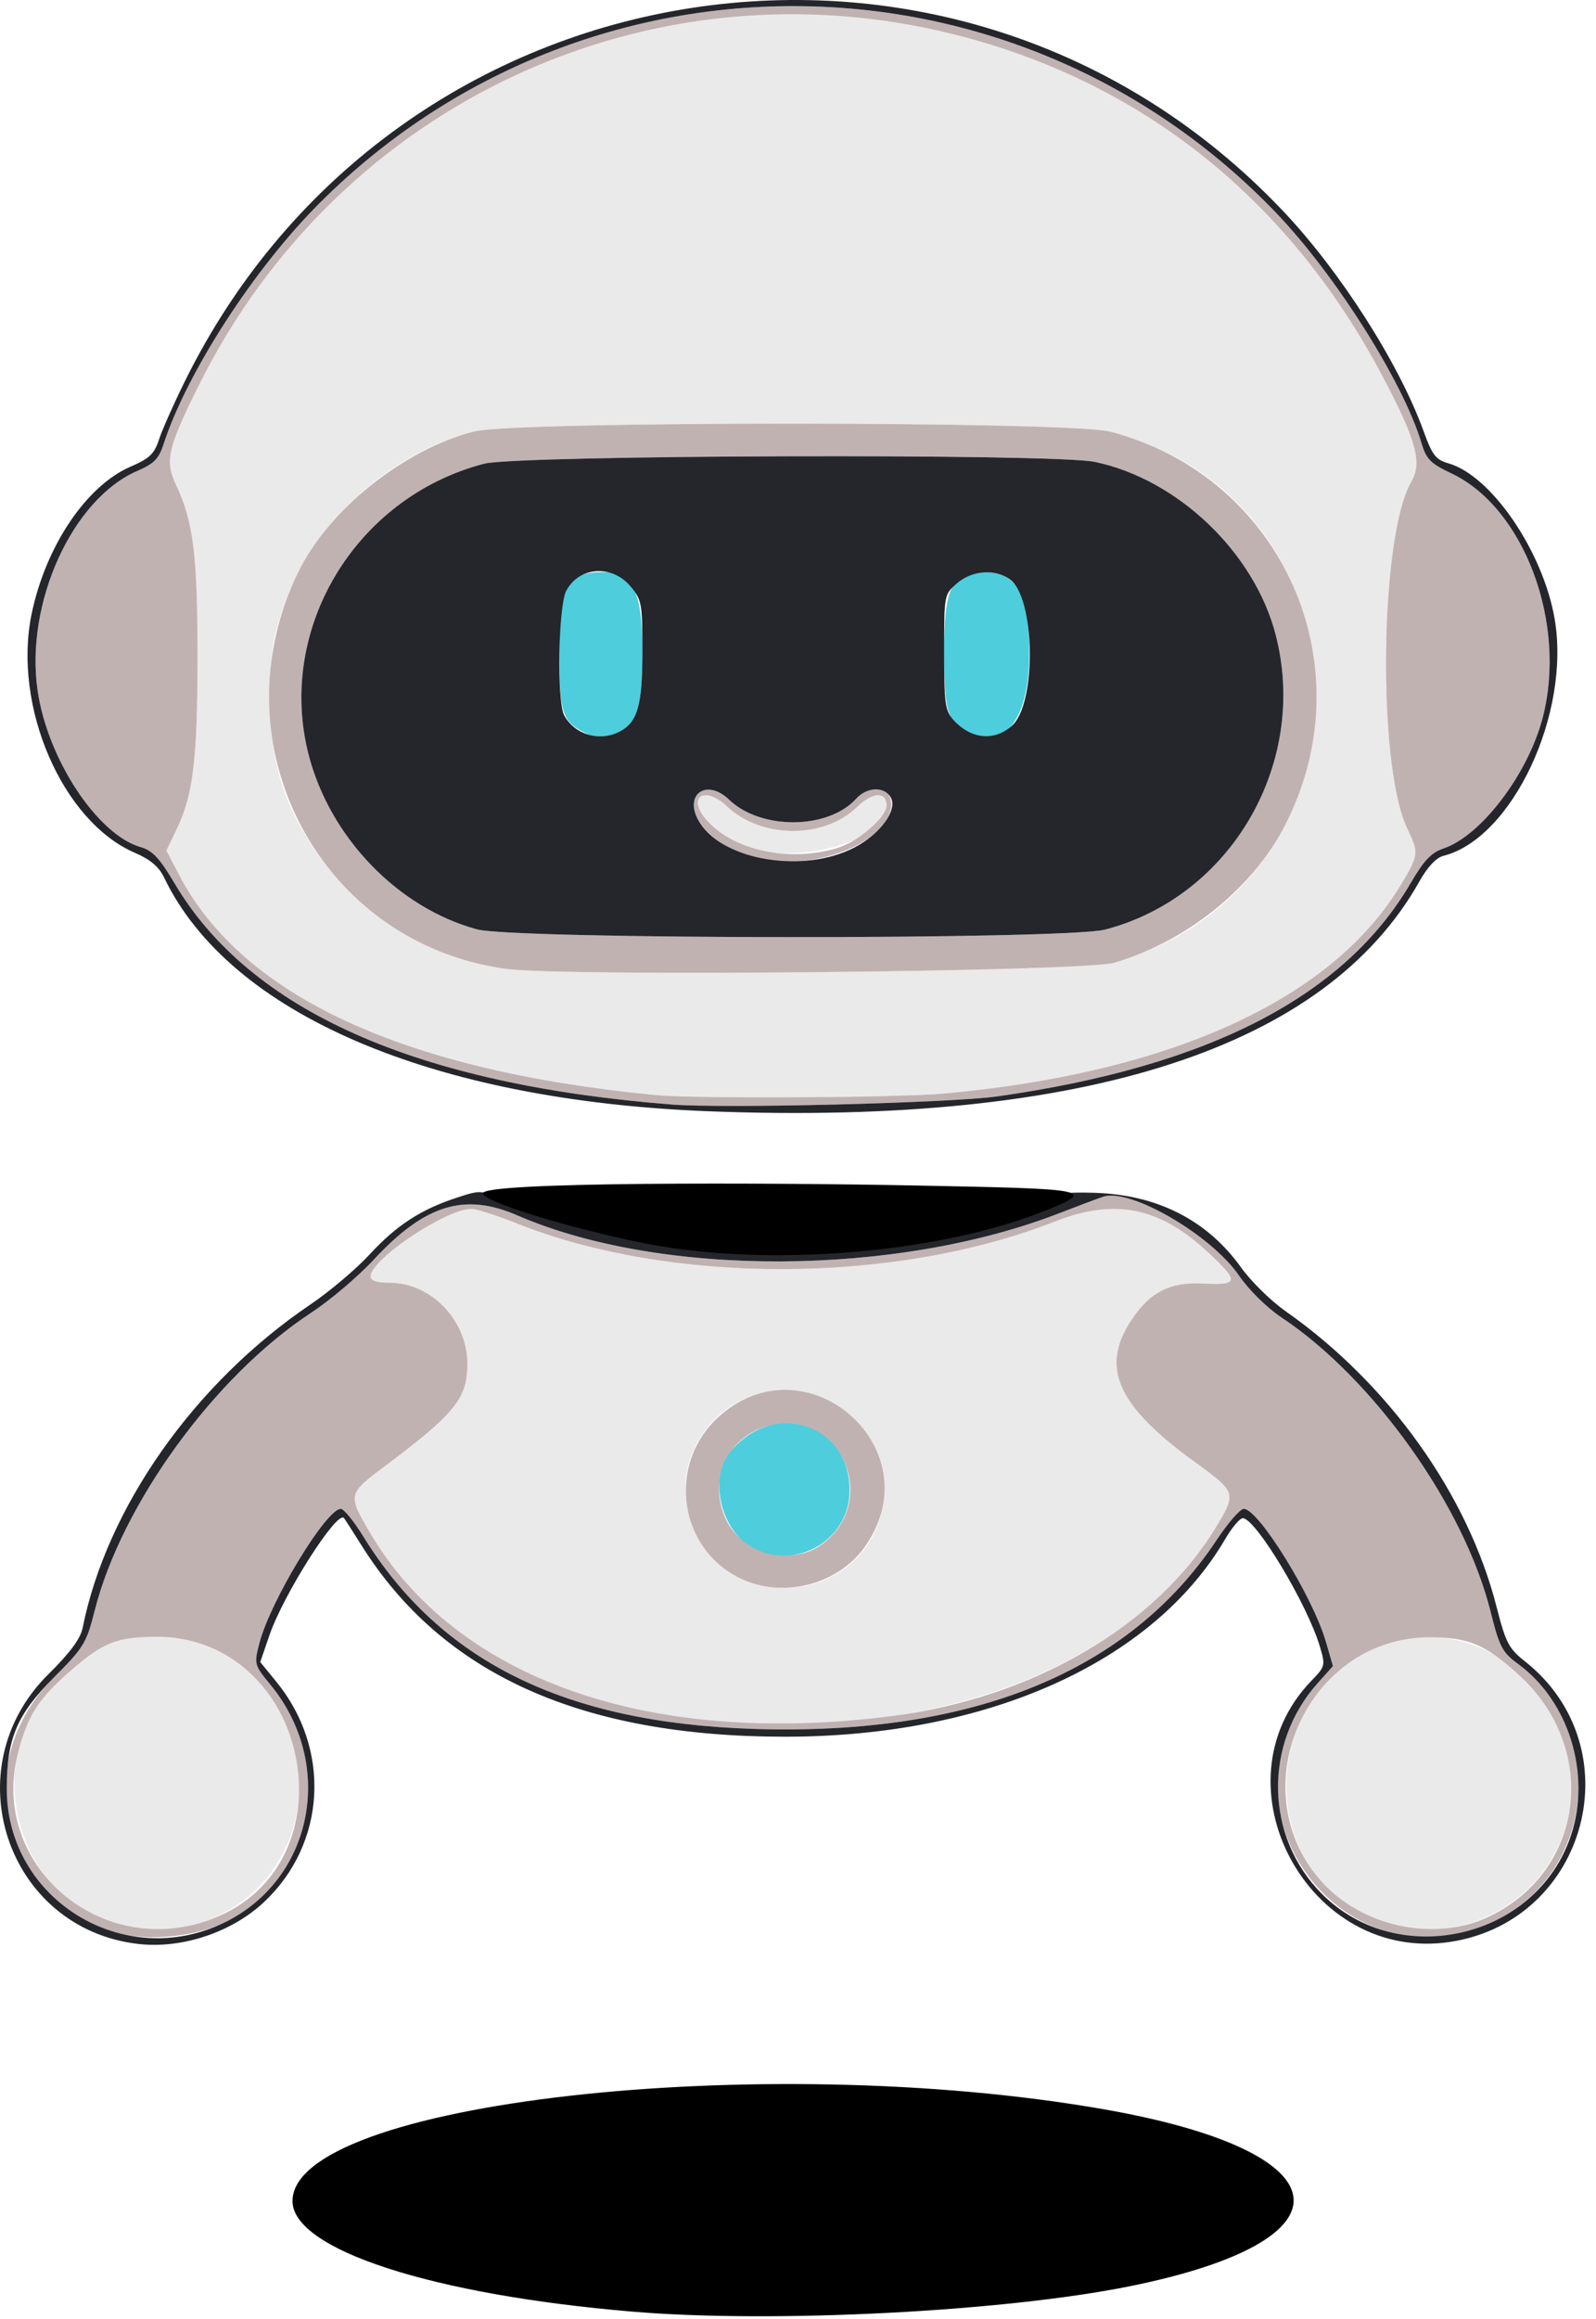 <svg width="84" height="122" viewBox="0 0 84 122" fill="none" xmlns="http://www.w3.org/2000/svg">
<g clip-path="url(#clip0_670_4776)">
<path d="M5.524 101.072C1.3 99.573 -0.6 93.841 1.825 89.912C2.439 88.917 4.897 86.767 5.832 86.406C6.923 85.986 9.537 86.037 10.933 86.506C13.511 87.372 15.736 90.814 15.742 93.944C15.752 99.264 10.586 102.868 5.524 101.072ZM71.985 100.788C64.73 97.29 67.269 86.084 75.304 86.138C80.527 86.173 84.258 92.272 82.021 97.116C80.268 100.909 75.702 102.58 71.985 100.788ZM37.69 90.54C29.159 89.782 22.782 86.301 19.441 80.58C18.304 78.632 18.314 78.587 20.234 77.151C23.955 74.366 24.598 73.572 24.598 71.755C24.598 69.462 22.695 67.484 20.488 67.484C19.818 67.484 19.507 67.378 19.507 67.15C19.507 66.259 23.476 63.599 24.807 63.599C25.072 63.599 26.121 63.933 27.138 64.341C35.277 67.604 47.087 67.574 55.509 64.268C58.689 63.02 61.035 63.498 63.623 65.922C65.231 67.428 65.195 67.623 63.328 67.527C61.593 67.437 60.55 67.958 59.581 69.398C57.883 71.921 58.764 73.926 62.884 76.914C65.078 78.505 65.09 78.544 63.984 80.367C59.591 87.608 49.336 91.575 37.69 90.54ZM43.773 82.945C46.856 81.329 47.459 77.303 44.997 74.763C40.789 70.419 33.95 75.424 36.717 80.824C37.984 83.297 41.236 84.275 43.773 82.945ZM34.538 57.614C21.278 56.342 12.768 52.417 9.431 46.034L8.757 44.745L9.283 43.657C10.166 41.83 10.392 39.991 10.395 34.59C10.399 29.229 10.177 27.443 9.273 25.526C8.668 24.245 8.818 23.583 10.467 20.268C17.873 5.383 34.295 -2.219 50.296 1.831C60.096 4.311 67.802 10.457 72.721 19.715C74.53 23.12 74.868 24.343 74.28 25.342C72.615 28.166 72.473 40.28 74.065 43.588C74.692 44.89 74.681 44.975 73.682 46.623C70.056 52.599 61.584 56.451 49.69 57.531C47.263 57.751 36.579 57.81 34.538 57.614ZM58.638 50.652C72.862 46.5 72.711 26.419 58.428 22.707C56.292 22.151 27.125 22.145 24.952 22.7C19.985 23.966 15.813 28.19 14.514 33.27C13.971 35.391 14.155 39.336 14.895 41.441C16.654 46.451 21.341 50.251 26.65 50.974C29.713 51.39 57.05 51.116 58.638 50.652ZM39.324 44.56C38.312 44.199 37.774 43.837 37.15 43.097C36.147 41.911 37.094 41.324 38.251 42.415C40.075 44.135 43.361 44.152 45.113 42.452C45.929 41.659 46.66 41.627 46.66 42.383C46.66 44.187 42.083 45.546 39.324 44.56Z" fill="#EBEAEA"/>
<path d="M5.689 101.565C-0.068 99.471 -1.54 92.635 2.824 88.264C4.412 86.674 4.549 86.451 4.983 84.733C6.399 79.14 11.296 72.4 16.355 69.079C17.355 68.423 18.843 67.164 19.662 66.281C22.363 63.37 24.436 62.73 27.233 63.943C34.77 67.213 47.152 67.163 55.751 63.828C56.818 63.414 57.867 63.021 58.082 62.954C59.512 62.508 63.739 64.971 65.206 67.103C65.734 67.871 66.675 68.798 67.446 69.311C72.284 72.527 77.054 79.228 78.444 84.759C78.922 86.664 79.06 86.927 79.911 87.551C84.617 91 83.969 98.446 78.738 101.024C70.831 104.922 63.458 95.128 69.35 88.553L70.156 87.653L69.783 86.368C69.093 83.997 66.237 79.379 65.46 79.379C65.274 79.379 64.632 80.118 64.032 81.021C59.422 87.965 51.169 91.328 39.65 90.957C29.723 90.637 23.174 87.406 19.118 80.826C18.627 80.03 18.096 79.379 17.937 79.379C17.169 79.379 14.223 84.238 13.652 86.448C13.366 87.555 13.373 87.584 14.248 88.652C17.662 92.824 16.491 98.852 11.821 101.14C10.116 101.975 7.345 102.167 5.689 101.565ZM11.115 100.973C18.772 98.105 16.324 85.989 8.112 86.112C6.091 86.142 5.442 86.406 3.722 87.898C2.003 89.389 1.451 90.252 0.941 92.243C-0.561 98.115 5.305 103.15 11.115 100.973ZM78.45 100.792C83.424 98.349 84.167 91.937 79.92 88.097C78.173 86.517 77.311 86.151 75.304 86.138C68.839 86.095 65.232 94.066 69.513 98.936C71.68 101.401 75.567 102.208 78.45 100.792ZM46.96 90.279C54.361 89.326 60.836 85.555 63.984 80.367C65.09 78.544 65.077 78.505 62.884 76.914C58.764 73.926 57.883 71.921 59.581 69.398C60.55 67.958 61.593 67.437 63.328 67.527C65.195 67.623 65.231 67.428 63.623 65.922C61.035 63.499 58.689 63.02 55.509 64.269C47.087 67.574 35.277 67.604 27.138 64.341C26.121 63.933 25.072 63.6 24.807 63.6C23.476 63.6 19.507 66.259 19.507 67.15C19.507 67.378 19.818 67.484 20.488 67.484C22.695 67.484 24.598 69.462 24.598 71.755C24.598 73.572 23.955 74.366 20.234 77.151C18.314 78.588 18.304 78.632 19.441 80.58C23.969 88.335 34.164 91.928 46.96 90.279ZM39.146 83.119C35.756 81.647 35.033 77.114 37.782 74.576C42.352 70.358 49.075 76.121 45.593 81.273C44.228 83.294 41.408 84.101 39.146 83.119ZM43.11 81.346C46.056 79.401 44.79 74.916 41.297 74.916C38.65 74.916 37.033 77.662 38.27 80.057C39.115 81.694 41.586 82.352 43.11 81.346ZM35.386 58.11C21.899 57.058 13.153 53.171 9.183 46.465C8.402 45.145 8.027 44.745 7.406 44.567C5.12 43.91 2.497 39.923 1.978 36.317C1.316 31.716 3.813 26.24 7.245 24.767C8.102 24.399 8.361 24.135 8.605 23.382C9.83 19.605 13.387 14.111 16.837 10.669C30.864 -3.327 53.441 -3.094 67.154 11.189C70.268 14.433 73.854 20.102 74.807 23.288C75.07 24.166 75.279 24.379 76.394 24.908C80.219 26.719 82.487 32.789 81.195 37.755C80.425 40.713 77.958 43.969 75.981 44.634C75.334 44.852 74.946 45.259 74.254 46.444C70.766 52.421 63.621 56.108 52.478 57.682C50.032 58.028 38.144 58.325 35.386 58.11ZM49.69 57.531C61.584 56.451 70.056 52.599 73.682 46.623C74.681 44.976 74.692 44.891 74.065 43.588C72.473 40.28 72.615 28.167 74.28 25.342C74.868 24.343 74.53 23.12 72.721 19.716C67.802 10.457 60.096 4.311 50.296 1.831C34.295 -2.219 17.873 5.383 10.467 20.268C8.818 23.583 8.667 24.245 9.273 25.526C10.177 27.443 10.399 29.229 10.395 34.59C10.392 39.991 10.166 41.831 9.283 43.657L8.757 44.745L9.431 46.034C12.768 52.417 21.278 56.342 34.538 57.614C36.579 57.81 47.263 57.751 49.69 57.531ZM26.65 50.974C16.81 49.634 11.296 39.141 15.689 30.117C17.303 26.802 21.246 23.645 24.952 22.7C27.125 22.145 56.292 22.152 58.428 22.707C67.562 25.081 71.977 35.138 67.57 43.535C65.861 46.791 62.39 49.557 58.638 50.652C57.05 51.116 29.713 51.391 26.65 50.974ZM58.166 48.905C64.814 47.172 68.89 40.12 67.138 33.385C66.012 29.056 61.982 25.21 57.618 24.299C55.459 23.848 27.253 23.934 25.478 24.396C18.715 26.16 14.542 33.073 16.241 39.698C17.357 44.05 20.947 47.772 25.108 48.893C27.107 49.431 56.107 49.442 58.166 48.905ZM39.772 45.136C37.866 44.659 36.364 43.283 36.523 42.162C36.635 41.374 37.599 41.331 38.382 42.08C40.056 43.678 43.591 43.646 45.062 42.019C46.188 40.773 47.532 41.833 46.593 43.227C45.507 44.841 42.242 45.755 39.772 45.136ZM44.06 44.616C45.155 44.288 46.66 42.995 46.66 42.383C46.66 41.627 45.929 41.659 45.113 42.452C43.36 44.153 40.075 44.135 38.251 42.415C37.094 41.325 36.147 41.911 37.15 43.097C38.527 44.729 41.503 45.383 44.06 44.616Z" fill="#C1B2B2"/>
<path d="M39.459 81.33C37.938 80.402 37.351 77.847 38.35 76.506C40.53 73.583 44.72 74.834 44.718 78.407C44.716 81.089 41.757 82.733 39.459 81.33ZM30.605 38.46C29.597 37.912 29.447 37.395 29.447 34.473C29.447 30.816 29.824 30.099 31.748 30.099C33.308 30.099 33.811 31.112 33.811 34.257C33.811 37.202 33.544 38.065 32.484 38.548C31.68 38.915 31.42 38.903 30.605 38.46ZM51.145 38.614C49.875 38.08 49.691 37.534 49.691 34.301C49.691 30.868 50.083 30.099 51.832 30.099C53.514 30.099 54.173 31.294 54.173 34.347C54.173 37.709 52.982 39.387 51.145 38.614Z" fill="#4ECDDD"/>
<path d="M7.263 102.269C0.34 101.457 -2.462 93.027 2.548 88.079C3.68 86.961 4.235 86.213 4.347 85.652C5.617 79.307 10.232 72.757 16.347 68.622C17.342 67.949 18.738 66.77 19.448 66.001C20.879 64.454 22.142 63.632 24.05 63.007C25.31 62.595 25.331 62.596 26.596 63.191C33.074 66.237 43.915 66.815 52.214 64.555C54.849 63.837 56.551 63.068 55.968 62.859C55.716 62.768 56.436 62.72 57.57 62.752C60.895 62.844 63.535 64.185 65.327 66.691C65.843 67.412 66.894 68.444 67.663 68.983C73.093 72.792 77.257 78.624 78.765 84.531C79.249 86.425 79.406 86.727 80.257 87.4C85.972 91.916 83.569 101.025 76.364 102.157C68.856 103.335 63.782 93.852 69.018 88.428C69.755 87.665 69.766 87.623 69.462 86.608C68.799 84.388 66.093 79.888 65.411 79.871C65.257 79.868 64.839 80.363 64.482 80.973C60.692 87.449 51.963 91.368 41.326 91.368C30.582 91.368 23.269 88.066 19.026 81.3C18.573 80.577 18.158 79.931 18.104 79.864C17.75 79.431 14.922 83.874 14.184 86.021L13.697 87.44L14.536 88.466C17.443 92.018 17.172 96.986 13.902 100.062C12.199 101.664 9.566 102.539 7.263 102.269ZM11.821 101.14C16.491 98.852 17.662 92.824 14.248 88.652C13.373 87.584 13.366 87.555 13.652 86.448C14.223 84.238 17.169 79.379 17.937 79.379C18.096 79.379 18.627 80.03 19.118 80.826C23.174 87.406 29.723 90.637 39.65 90.957C51.169 91.328 59.422 87.965 64.032 81.021C64.632 80.118 65.274 79.379 65.46 79.379C66.237 79.379 69.094 83.997 69.783 86.368L70.156 87.653L69.35 88.553C66.48 91.755 66.581 96.639 69.579 99.641C73.627 103.694 80.879 101.99 82.68 96.562C83.754 93.323 82.582 89.508 79.912 87.551C79.06 86.927 78.922 86.664 78.444 84.759C77.054 79.228 72.284 72.527 67.446 69.311C66.675 68.798 65.734 67.871 65.206 67.103C63.739 64.971 59.512 62.508 58.083 62.954C57.867 63.021 56.818 63.414 55.751 63.828C47.152 67.163 34.77 67.213 27.233 63.943C24.436 62.73 22.363 63.37 19.662 66.281C18.843 67.164 17.355 68.423 16.355 69.079C11.296 72.4 6.399 79.14 4.984 84.733C4.549 86.451 4.412 86.674 2.824 88.264C0.891 90.2 0.354 91.47 0.354 94.107C0.354 99.945 6.529 103.732 11.821 101.14ZM37.326 58.465C22.728 57.903 12.086 53.341 8.636 46.166C8.363 45.597 7.914 45.217 7.101 44.867C3.275 43.219 0.653 37.146 1.667 32.284C2.411 28.724 4.544 25.554 6.873 24.55C7.871 24.121 8.123 23.88 8.369 23.122C8.531 22.62 9.151 21.227 9.746 20.025C20.809 -2.327 50.426 -6.914 67.51 11.08C70.537 14.269 73.637 19.12 74.927 22.688C75.382 23.947 75.565 24.183 76.238 24.377C78.494 25.026 81.219 29.019 81.824 32.564C82.676 37.554 79.589 44.117 75.959 45.029C75.591 45.121 75.13 45.614 74.71 46.362C69.791 55.123 57.119 59.226 37.326 58.465ZM52.478 57.682C63.621 56.108 70.766 52.421 74.254 46.444C74.946 45.259 75.334 44.852 75.981 44.634C77.958 43.968 80.426 40.713 81.195 37.755C82.487 32.789 80.219 26.719 76.394 24.908C75.279 24.379 75.07 24.166 74.807 23.288C73.854 20.102 70.268 14.433 67.154 11.189C53.442 -3.094 30.864 -3.327 16.837 10.669C13.387 14.111 9.83 19.605 8.605 23.382C8.361 24.135 8.102 24.399 7.245 24.767C3.813 26.24 1.316 31.716 1.978 36.317C2.497 39.923 5.12 43.91 7.406 44.567C8.027 44.745 8.402 45.145 9.183 46.465C13.153 53.171 21.899 57.058 35.386 58.11C38.144 58.325 50.032 58.028 52.478 57.682ZM25.108 48.893C20.947 47.772 17.357 44.05 16.241 39.698C14.542 33.073 18.715 26.16 25.478 24.396C27.253 23.934 55.459 23.848 57.618 24.299C61.982 25.21 66.012 29.056 67.138 33.385C68.89 40.12 64.814 47.172 58.166 48.905C56.107 49.442 27.108 49.431 25.108 48.893ZM44.958 44.593C46.317 43.894 47.243 42.632 46.888 41.967C46.562 41.358 45.635 41.385 45.062 42.019C43.591 43.646 40.056 43.678 38.383 42.08C37.129 40.882 35.905 41.866 36.851 43.311C38.152 45.298 42.313 45.957 44.958 44.593ZM32.484 38.548C33.544 38.065 33.811 37.202 33.811 34.257C33.811 31.745 33.775 31.55 33.183 30.846C32.206 29.683 30.462 29.808 29.801 31.088C29.381 31.902 29.3 36.897 29.695 37.636C30.214 38.606 31.462 39.015 32.484 38.548ZM53.265 38.176C54.575 36.995 54.486 31.413 53.142 30.471C52.35 29.915 51.157 30.008 50.371 30.685C49.693 31.269 49.69 31.282 49.69 34.301C49.69 36.989 49.745 37.392 50.175 37.871C51.093 38.892 52.336 39.015 53.265 38.176Z" fill="#24262B"/>
<path d="M33.323 121.617C22.75 120.734 15.395 118.345 15.395 115.795C15.395 110.617 40.072 107.822 58.064 110.963C70.827 113.19 71.521 117.843 59.455 120.28C52.849 121.614 40.717 122.235 33.323 121.617ZM35.375 65.659C31.69 65.12 25.413 63.294 25.413 62.78C25.413 62.164 40.394 62.212 48.314 62.371C57.277 62.551 57.96 62.556 54.731 63.801C49.34 65.88 41.317 66.528 35.375 65.659Z" fill="#010001"/>
</g>
<defs>
<clipPath id="clip0_670_4776">
<rect width="83.437" height="121.857" fill="white"/>
</clipPath>
</defs>
</svg>
